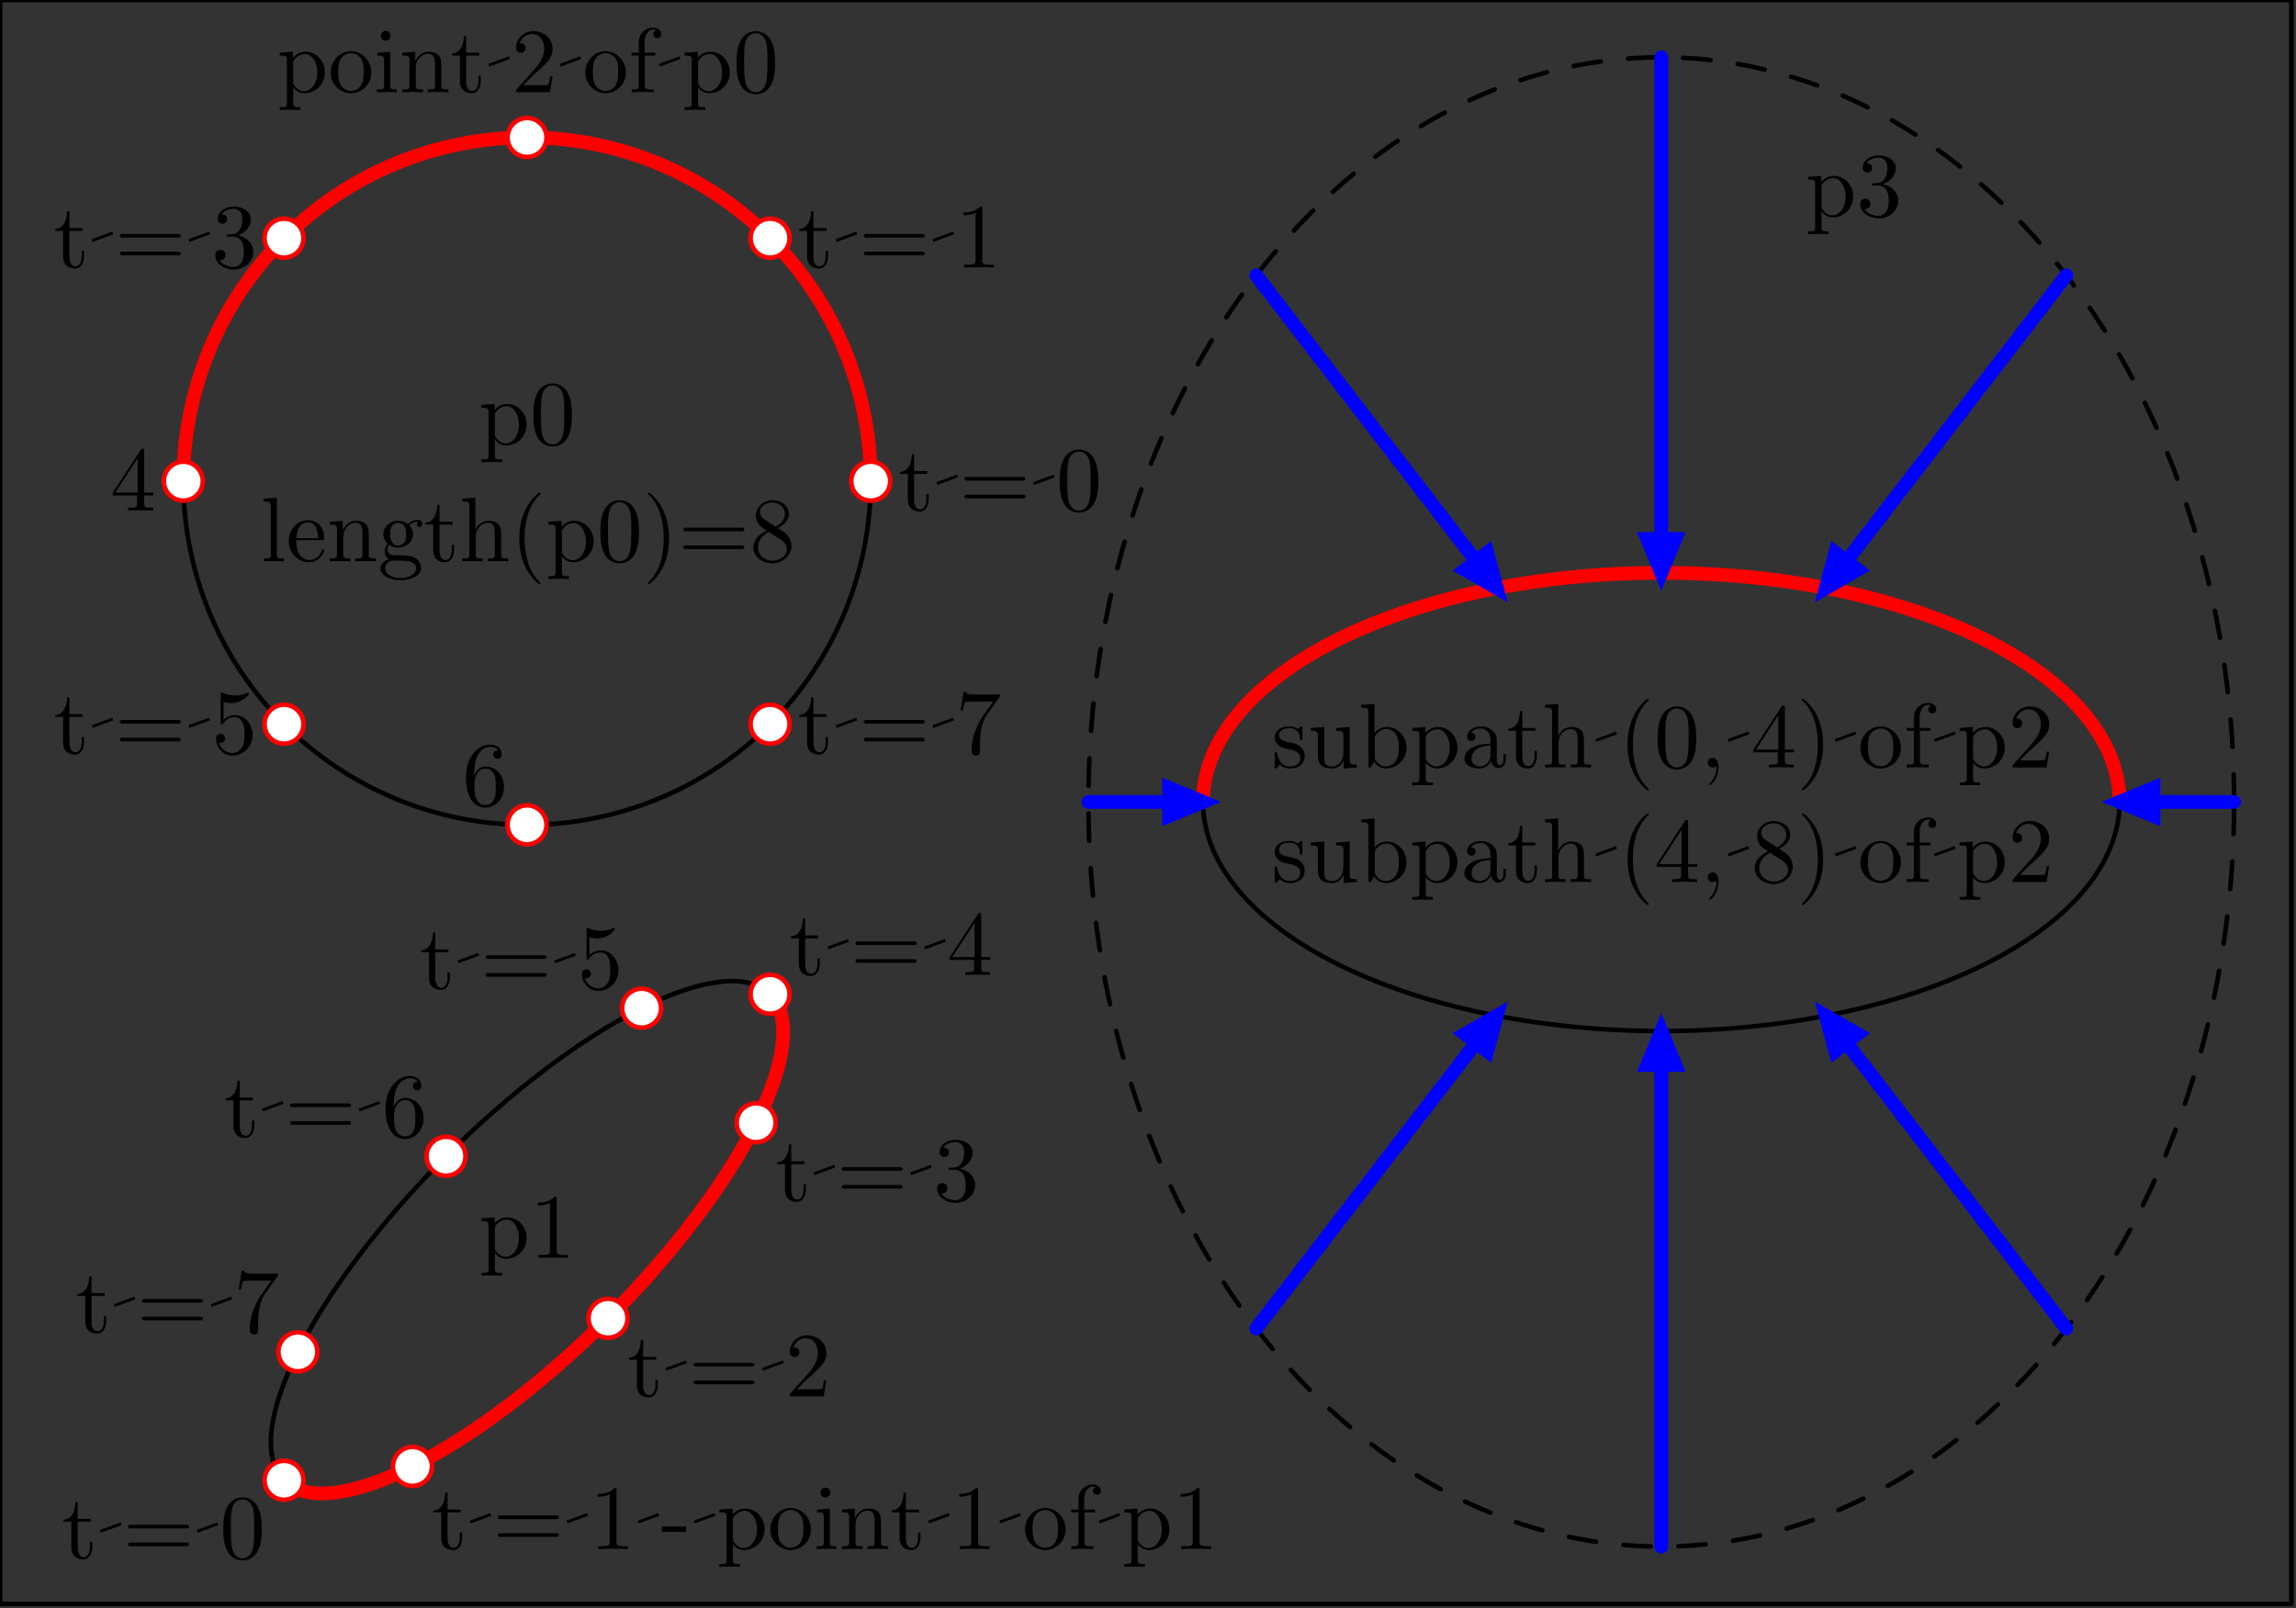 <?xml version="1.0"?>
<!-- Created by MetaPost 2.00 on 2018.09.04:1743 -->
<svg version="1.1" xmlns="http://www.w3.org/2000/svg" xmlns:xlink="http://www.w3.org/1999/xlink" width="250.5" height="175.5" viewBox="0 0 250.5 175.5">
<rect x="0" y="0" width="250.5" height="175.5" fill="#333333" stroke="none"/>
<!-- Original BoundingBox: -0.250000 -0.250000 250.250000 175.250000 -->
  <defs>
    <g transform="scale(0.01,0.01)" id="GLYPHcmr10_32">
      <path style="fill-rule: evenodd;" d="M262 -363L251 -392L27 -310L37 -280"></path>
    </g>
    <g transform="scale(0.01,0.01)" id="GLYPHcmr10_40">
      <path style="fill-rule: evenodd;" d="M331 240C331 237,331 235,314 218C189 92,157 -97,157 -250C157 -424,195 -598,318 -723C331 -735,331 -737,331 -740C331 -747,327 -750,321 -750C311 -750,221 -682,162 -555C111 -445,99 -334,99 -250C99 -172,110 -51,165 62C225 185,311 250,321 250C327 250,331 247,331 240"></path>
    </g>
    <g transform="scale(0.01,0.01)" id="GLYPHcmr10_41">
      <path style="fill-rule: evenodd;" d="M289 -250C289 -328,278 -449,223 -562C163 -685,77 -750,67 -750C61 -750,57 -746,57 -740C57 -737,57 -735,76 -717C174 -618,231 -459,231 -250C231 -79,194 97,70 223C57 235,57 237,57 240C57 246,61 250,67 250C77 250,167 182,226 55C277 -55,289 -166,289 -250"></path>
    </g>
    <g transform="scale(0.01,0.01)" id="GLYPHcmr10_44">
      <path style="fill-rule: evenodd;" d="M203 -1C203 -65,179 -106,139 -106C104 -106,86 -79,86 -53C86 -27,103 -0,139 -0C155 -0,167 -6,177 -14L179 -16C180 -16,181 -15,181 -1C181 63,153 124,109 171C103 177,102 178,102 182C102 189,107 193,112 193C124 193,203 114,203 -1"></path>
    </g>
    <g transform="scale(0.01,0.01)" id="GLYPHcmr10_45">
      <path style="fill-rule: evenodd;" d="M276 -187L276 -245L11 -245L11 -187"></path>
    </g>
    <g transform="scale(0.01,0.01)" id="GLYPHcmr10_48">
      <path style="fill-rule: evenodd;" d="M460 -320C460 -400,455 -480,420 -554C374 -650,292 -666,250 -666C190 -666,117 -640,76 -547C44 -478,39 -400,39 -320C39 -245,43 -155,84 -79C127 2,200 22,249 22C303 22,379 1,423 -94C455 -163,460 -241,460 -320M249 -0C210 -0,151 -25,133 -121C122 -181,122 -273,122 -332C122 -396,122 -462,130 -516C149 -635,224 -644,249 -644C282 -644,348 -626,367 -527C377 -471,377 -395,377 -332C377 -257,377 -189,366 -125C351 -30,294 -0,249 -0"></path>
    </g>
    <g transform="scale(0.01,0.01)" id="GLYPHcmr10_49">
      <path style="fill-rule: evenodd;" d="M294 -640C294 -664,294 -666,271 -666C209 -602,121 -602,89 -602L89 -571C109 -571,168 -571,220 -597L220 -79C220 -43,217 -31,127 -31L95 -31L95 -0C130 -3,217 -3,257 -3C297 -3,384 -3,419 -0L419 -31L387 -31C297 -31,294 -42,294 -79"></path>
    </g>
    <g transform="scale(0.01,0.01)" id="GLYPHcmr10_50">
      <path style="fill-rule: evenodd;" d="M127 -77L233 -180C389 -318,449 -372,449 -472C449 -586,359 -666,237 -666C124 -666,50 -574,50 -485C50 -429,100 -429,103 -429C120 -429,155 -441,155 -482C155 -508,137 -534,102 -534C94 -534,92 -534,89 -533C112 -598,166 -635,224 -635C315 -635,358 -554,358 -472C358 -392,308 -313,253 -251L61 -37C50 -26,50 -24,50 -0L421 -0L449 -174L424 -174C419 -144,412 -100,402 -85C395 -77,329 -77,307 -77"></path>
    </g>
    <g transform="scale(0.01,0.01)" id="GLYPHcmr10_51">
      <path style="fill-rule: evenodd;" d="M290 -352C372 -379,430 -449,430 -528C430 -610,342 -666,246 -666C145 -666,69 -606,69 -530C69 -497,91 -478,120 -478C151 -478,171 -500,171 -529C171 -579,124 -579,109 -579C140 -628,206 -641,242 -641C283 -641,338 -619,338 -529C338 -517,336 -459,310 -415C280 -367,246 -364,221 -363C213 -362,189 -360,182 -360C174 -359,167 -358,167 -348C167 -337,174 -337,191 -337L235 -337C317 -337,354 -269,354 -171C354 -35,285 -6,241 -6C198 -6,123 -23,88 -82C123 -77,154 -99,154 -137C154 -173,127 -193,98 -193C74 -193,42 -179,42 -135C42 -44,135 22,244 22C366 22,457 -69,457 -171C457 -253,394 -331,290 -352"></path>
    </g>
    <g transform="scale(0.01,0.01)" id="GLYPHcmr10_52">
      <path style="fill-rule: evenodd;" d="M294 -165L294 -78C294 -42,292 -31,218 -31L197 -31L197 -0C238 -3,290 -3,332 -3C374 -3,427 -3,468 -0L468 -31L447 -31C373 -31,371 -42,371 -78L371 -165L471 -165L471 -196L371 -196L371 -651C371 -671,371 -677,355 -677C346 -677,343 -677,335 -665L28 -196L28 -165M300 -196L56 -196L300 -569"></path>
    </g>
    <g transform="scale(0.01,0.01)" id="GLYPHcmr10_53">
      <path style="fill-rule: evenodd;" d="M449 -201C449 -320,367 -420,259 -420C211 -420,168 -404,132 -369L132 -564C152 -558,185 -551,217 -551C340 -551,410 -642,410 -655C410 -661,407 -666,400 -666C399 -666,397 -666,392 -663C372 -654,323 -634,256 -634C216 -634,170 -641,123 -662C115 -665,113 -665,111 -665C101 -665,101 -657,101 -641L101 -345C101 -327,101 -319,115 -319C122 -319,124 -322,128 -328C139 -344,176 -398,257 -398C309 -398,334 -352,342 -334C358 -297,360 -258,360 -208C360 -173,360 -113,336 -71C312 -32,275 -6,229 -6C156 -6,99 -59,82 -118C85 -117,88 -116,99 -116C132 -116,149 -141,149 -165C149 -189,132 -214,99 -214C85 -214,50 -207,50 -161C50 -75,119 22,231 22C347 22,449 -74,449 -201"></path>
    </g>
    <g transform="scale(0.01,0.01)" id="GLYPHcmr10_54">
      <path style="fill-rule: evenodd;" d="M132 -328L132 -352C132 -605,256 -641,307 -641C331 -641,373 -635,395 -601C380 -601,340 -601,340 -556C340 -525,364 -510,386 -510C402 -510,432 -519,432 -558C432 -618,388 -666,305 -666C177 -666,42 -537,42 -316C42 -49,158 22,251 22C362 22,457 -72,457 -204C457 -331,368 -427,257 -427C189 -427,152 -376,132 -328M251 -6C188 -6,158 -66,152 -81C134 -128,134 -208,134 -226C134 -304,166 -404,256 -404C272 -404,318 -404,349 -342C367 -305,367 -254,367 -205C367 -157,367 -107,350 -71C320 -11,274 -6,251 -6"></path>
    </g>
    <g transform="scale(0.01,0.01)" id="GLYPHcmr10_55">
      <path style="fill-rule: evenodd;" d="M476 -609C485 -621,485 -623,485 -644L242 -644C120 -644,118 -657,114 -676L89 -676L56 -470L81 -470C84 -486,93 -549,106 -561C113 -567,191 -567,204 -567L411 -567C400 -551,321 -442,299 -409C209 -274,176 -135,176 -33C176 -23,176 22,222 22C268 22,268 -23,268 -33L268 -84C268 -139,271 -194,279 -248C283 -271,297 -357,341 -419"></path>
    </g>
    <g transform="scale(0.01,0.01)" id="GLYPHcmr10_56">
      <path style="fill-rule: evenodd;" d="M163 -457C117 -487,113 -521,113 -538C113 -599,178 -641,249 -641C322 -641,386 -589,386 -517C386 -460,347 -412,287 -377M309 -362C381 -399,430 -451,430 -517C430 -609,341 -666,250 -666C150 -666,69 -592,69 -499C69 -481,71 -436,113 -389C124 -377,161 -352,186 -335C128 -306,42 -250,42 -151C42 -45,144 22,249 22C362 22,457 -61,457 -168C457 -204,446 -249,408 -291C389 -312,373 -322,309 -362M209 -320L332 -242C360 -223,407 -193,407 -132C407 -58,332 -6,250 -6C164 -6,92 -68,92 -151C92 -209,124 -273,209 -320"></path>
    </g>
    <g transform="scale(0.01,0.01)" id="GLYPHcmr10_61">
      <path style="fill-rule: evenodd;" d="M687 -327C702 -327,721 -327,721 -347C721 -367,702 -367,688 -367L89 -367C75 -367,56 -367,56 -347C56 -327,75 -327,90 -327M688 -133C702 -133,721 -133,721 -153C721 -173,702 -173,687 -173L90 -173C75 -173,56 -173,56 -153C56 -133,75 -133,89 -133"></path>
    </g>
    <g transform="scale(0.01,0.01)" id="GLYPHcmr10_97">
      <path style="fill-rule: evenodd;" d="M333 -76C337 -36,364 6,411 6C432 6,493 -8,493 -89L493 -145L468 -145L468 -89C468 -31,443 -25,432 -25C399 -25,395 -70,395 -75L395 -275C395 -317,395 -356,359 -393C320 -432,270 -448,222 -448C140 -448,71 -401,71 -335C71 -305,91 -288,117 -288C145 -288,163 -308,163 -334C163 -346,158 -379,112 -380C139 -415,188 -426,220 -426C269 -426,326 -387,326 -298L326 -261C275 -258,205 -255,142 -225C67 -191,42 -139,42 -95C42 -14,139 11,202 11C268 11,314 -29,333 -76M326 -240L326 -140C326 -45,254 -11,209 -11C160 -11,119 -46,119 -96C119 -151,161 -234,326 -240"></path>
    </g>
    <g transform="scale(0.01,0.01)" id="GLYPHcmr10_98">
      <path style="fill-rule: evenodd;" d="M172 -377L172 -694L28 -683L28 -652C98 -652,106 -645,106 -596L106 -0L131 -0C132 -1,140 -15,167 -62C182 -39,224 11,298 11C417 11,521 -87,521 -216C521 -343,423 -442,309 -442C231 -442,188 -395,172 -377M175 -114L175 -320C175 -339,175 -340,186 -356C225 -412,280 -420,304 -420C349 -420,385 -394,409 -356C435 -315,438 -258,438 -217C438 -180,436 -120,407 -75C386 -44,348 -11,294 -11C249 -11,213 -35,189 -72C175 -93,175 -96,175 -114"></path>
    </g>
    <g transform="scale(0.01,0.01)" id="GLYPHcmr10_101">
      <path style="fill-rule: evenodd;" d="M112 -252C118 -401,202 -426,236 -426C339 -426,349 -291,349 -252M111 -231L390 -231C412 -231,415 -231,415 -252C415 -351,361 -448,236 -448C120 -448,28 -345,28 -220C28 -86,133 11,248 11C370 11,415 -100,415 -119C415 -129,407 -131,402 -131C393 -131,391 -125,389 -117C354 -14,264 -14,254 -14C204 -14,164 -44,141 -81C111 -129,111 -195,111 -231"></path>
    </g>
    <g transform="scale(0.01,0.01)" id="GLYPHcmr10_102">
      <path style="fill-rule: evenodd;" d="M175 -431L175 -547C175 -635,223 -683,267 -683C270 -683,285 -683,300 -676C288 -672,270 -659,270 -634C270 -611,286 -591,313 -591C342 -591,357 -611,357 -635C357 -672,320 -705,267 -705C197 -705,112 -652,112 -546L112 -431L33 -431L33 -400L112 -400L112 -76C112 -31,101 -31,34 -31L34 -0C73 -1,120 -3,148 -3C188 -3,235 -3,275 -0L275 -31L254 -31C180 -31,178 -42,178 -78L178 -400L292 -400L292 -431"></path>
    </g>
    <g transform="scale(0.01,0.01)" id="GLYPHcmr10_103">
      <path style="fill-rule: evenodd;" d="M222 -172C135 -172,135 -272,135 -295C135 -322,136 -354,151 -379C159 -391,182 -419,222 -419C309 -419,309 -319,309 -296C309 -269,308 -237,293 -212C285 -200,262 -172,222 -172M106 -133C106 -137,106 -160,123 -180C162 -152,203 -149,222 -149C315 -149,384 -218,384 -295C384 -332,368 -369,343 -392C379 -426,415 -431,433 -431C435 -431,440 -431,443 -430C432 -426,427 -415,427 -403C427 -386,440 -374,456 -374C466 -374,485 -381,485 -404C485 -421,473 -453,434 -453C414 -453,370 -447,328 -406C286 -439,244 -442,222 -442C129 -442,60 -373,60 -296C60 -252,82 -214,107 -193C94 -178,76 -145,76 -110C76 -79,89 -41,120 -21C60 -4,28 39,28 79C28 151,127 206,249 206C367 206,471 155,471 77C471 42,457 -9,406 -37C353 -65,295 -65,234 -65C209 -65,166 -65,159 -66C127 -70,106 -101,106 -133M250 183C149 183,80 132,80 79C80 33,118 -4,162 -7L221 -7C307 -7,419 -7,419 79C419 133,348 183,250 183"></path>
    </g>
    <g transform="scale(0.01,0.01)" id="GLYPHcmr10_104">
      <path style="fill-rule: evenodd;" d="M110 -76C110 -31,99 -31,32 -31L32 -0C67 -1,118 -3,145 -3C171 -3,223 -1,257 -0L257 -31C190 -31,179 -31,179 -76L179 -260C179 -364,250 -420,314 -420C377 -420,388 -366,388 -309L388 -76C388 -31,377 -31,310 -31L310 -0C345 -1,396 -3,423 -3C449 -3,501 -1,535 -0L535 -31C483 -31,458 -31,457 -61L457 -252C457 -338,457 -369,426 -405C412 -422,379 -442,321 -442C237 -442,193 -382,176 -344L176 -694L32 -683L32 -652C102 -652,110 -645,110 -596"></path>
    </g>
    <g transform="scale(0.01,0.01)" id="GLYPHcmr10_105">
      <path style="fill-rule: evenodd;" d="M177 -442L37 -431L37 -400C102 -400,111 -394,111 -345L111 -76C111 -31,100 -31,33 -31L33 -0C65 -1,119 -3,143 -3C178 -3,213 -1,247 -0L247 -31C181 -31,177 -36,177 -75M181 -616C181 -648,156 -669,128 -669C97 -669,75 -642,75 -616C75 -589,97 -563,128 -563C156 -563,181 -584,181 -616"></path>
    </g>
    <g transform="scale(0.01,0.01)" id="GLYPHcmr10_108">
      <path style="fill-rule: evenodd;" d="M177 -694L33 -683L33 -652C103 -652,111 -645,111 -596L111 -76C111 -31,100 -31,33 -31L33 -0C66 -1,119 -3,144 -3C169 -3,218 -1,255 -0L255 -31C188 -31,177 -31,177 -76"></path>
    </g>
    <g transform="scale(0.01,0.01)" id="GLYPHcmr10_110">
      <path style="fill-rule: evenodd;" d="M110 -344L110 -76C110 -31,99 -31,32 -31L32 -0C67 -1,118 -3,145 -3C171 -3,223 -1,257 -0L257 -31C190 -31,179 -31,179 -76L179 -260C179 -364,250 -420,314 -420C377 -420,388 -366,388 -309L388 -76C388 -31,377 -31,310 -31L310 -0C345 -1,396 -3,423 -3C449 -3,501 -1,535 -0L535 -31C483 -31,458 -31,457 -61L457 -252C457 -338,457 -369,426 -405C412 -422,379 -442,321 -442C248 -442,201 -399,173 -337L173 -442L32 -431L32 -400C102 -400,110 -393,110 -344"></path>
    </g>
    <g transform="scale(0.01,0.01)" id="GLYPHcmr10_111">
      <path style="fill-rule: evenodd;" d="M471 -214C471 -342,371 -448,250 -448C125 -448,28 -339,28 -214C28 -85,132 11,249 11C370 11,471 -87,471 -214M250 -14C207 -14,163 -35,136 -81C111 -125,111 -186,111 -222C111 -261,111 -315,135 -359C162 -405,209 -426,249 -426C293 -426,336 -404,362 -361C388 -318,388 -260,388 -222C388 -186,388 -132,366 -88C344 -43,300 -14,250 -14"></path>
    </g>
    <g transform="scale(0.01,0.01)" id="GLYPHcmr10_112">
      <path style="fill-rule: evenodd;" d="M172 -376L172 -442L28 -431L28 -400C99 -400,106 -394,106 -350L106 118C106 163,95 163,28 163L28 194C62 193,114 191,140 191C167 191,218 193,253 194L253 163C186 163,175 163,175 118L175 -50L175 -59C180 -43,222 11,298 11C417 11,521 -87,521 -216C521 -343,424 -442,312 -442C234 -442,192 -398,172 -376M175 -114L175 -337C204 -388,253 -417,304 -417C377 -417,438 -329,438 -216C438 -95,368 -11,294 -11C254 -11,216 -31,189 -72C175 -93,175 -94,175 -114"></path>
    </g>
    <g transform="scale(0.01,0.01)" id="GLYPHcmr10_115">
      <path style="fill-rule: evenodd;" d="M208 -194C230 -190,312 -174,312 -102C312 -51,277 -11,199 -11C115 -11,79 -68,60 -153C57 -166,56 -170,46 -170C33 -170,33 -163,33 -145L33 -13C33 4,33 11,44 11C49 11,50 10,69 -9C71 -11,71 -13,89 -32C133 10,178 11,199 11C314 11,360 -56,360 -128C360 -181,330 -211,318 -223C285 -255,246 -263,204 -271C148 -282,81 -295,81 -353C81 -388,107 -429,193 -429C303 -429,308 -339,310 -308C311 -299,320 -299,322 -299C335 -299,335 -304,335 -323L335 -424C335 -441,335 -448,324 -448C319 -448,317 -448,304 -436C301 -432,291 -423,287 -420C249 -448,208 -448,193 -448C71 -448,33 -381,33 -325C33 -290,49 -262,76 -240C108 -214,136 -208,208 -194"></path>
    </g>
    <g transform="scale(0.01,0.01)" id="GLYPHcmr10_116">
      <path style="fill-rule: evenodd;" d="M173 -400L316 -400L316 -431L173 -431L173 -615L148 -615C147 -533,117 -426,19 -422L19 -400L104 -400L104 -124C104 -1,197 11,233 11C304 11,332 -60,332 -124L332 -181L307 -181L307 -126C307 -52,277 -14,240 -14C173 -14,173 -105,173 -122"></path>
    </g>
    <g transform="scale(0.01,0.01)" id="GLYPHcmr10_117">
      <path style="fill-rule: evenodd;" d="M391 -79L391 11L535 -0L535 -31C465 -31,457 -38,457 -87L457 -442L310 -431L310 -400C380 -400,388 -393,388 -344L388 -166C388 -79,340 -11,267 -11C183 -11,179 -58,179 -110L179 -442L32 -431L32 -400C110 -400,110 -397,110 -308L110 -158C110 -80,110 11,262 11C318 11,362 -17,391 -79"></path>
    </g>
  </defs>
  <path d="M0 175L250 175L250 -0L0 -0Z" style="stroke:rgb(0%,0%,0%); stroke-width: 0.5;stroke-linecap: round;stroke-linejoin: round;stroke-miterlimit: 10;fill: none;"></path>
  <path d="M95 52.5C95 42.554,91.048 33.017,84.016 25.984C76.984 18.952,67.446 15,57.5 15C47.554 15,38.017 18.952,30.984 25.984C23.952 33.017,20 42.554,20 52.5C20 62.446,23.952 71.984,30.984 79.016C38.017 86.049,47.554 90,57.5 90C67.446 90,76.984 86.049,84.016 79.016C91.048 71.984,95 62.446,95 52.5Z" style="stroke:rgb(0%,0%,0%); stroke-width: 0.5;stroke-linecap: round;stroke-linejoin: round;stroke-miterlimit: 10;fill: none;"></path>
  <path d="M95 52.5C95 42.554,91.048 33.017,84.016 25.984C76.984 18.952,67.446 15,57.5 15C47.554 15,38.017 18.952,30.984 25.984C23.952 33.017,20 42.554,20 52.5" style="stroke:rgb(100%,0%,0%); stroke-width: 1.5;stroke-linecap: round;stroke-linejoin: round;stroke-miterlimit: 10;fill: none;"></path>
  <path d="M97.126 52.5C97.126 51.936,96.902 51.396,96.503 50.997C96.105 50.598,95.564 50.374,95 50.374C94.436 50.374,93.895 50.598,93.497 50.997C93.098 51.396,92.874 51.936,92.874 52.5C92.874 53.064,93.098 53.605,93.497 54.003C93.895 54.402,94.436 54.626,95 54.626C95.564 54.626,96.105 54.402,96.503 54.003C96.902 53.605,97.126 53.064,97.126 52.5Z" style="fill: rgb(100%,100%,100%);stroke: none;"></path>
  <path d="M97.126 52.5C97.126 51.936,96.902 51.396,96.503 50.997C96.105 50.598,95.564 50.374,95 50.374C94.436 50.374,93.895 50.598,93.497 50.997C93.098 51.396,92.874 51.936,92.874 52.5C92.874 53.064,93.098 53.605,93.497 54.003C93.895 54.402,94.436 54.626,95 54.626C95.564 54.626,96.105 54.402,96.503 54.003C96.902 53.605,97.126 53.064,97.126 52.5Z" style="stroke:rgb(100%,0%,0%); stroke-width: 0.5;stroke-linecap: round;stroke-linejoin: round;stroke-miterlimit: 10;fill: none;"></path>
  <g transform="translate(98 55.71)" style="fill: rgb(0%,0%,0%);">
    <use xlink:href="#GLYPHcmr10_116"></use>
    <use xlink:href="#GLYPHcmr10_32" x="3.889"></use>
    <use xlink:href="#GLYPHcmr10_61" x="6.667"></use>
    <use xlink:href="#GLYPHcmr10_32" x="14.445"></use>
    <use xlink:href="#GLYPHcmr10_48" x="17.223"></use>
  </g>
  <path d="M86.142 25.984C86.142 25.42,85.918 24.88,85.519 24.481C85.121 24.082,84.58 23.858,84.016 23.858C83.452 23.858,82.911 24.082,82.513 24.481C82.114 24.88,81.89 25.42,81.89 25.984C81.89 26.548,82.114 27.089,82.513 27.487C82.911 27.886,83.452 28.11,84.016 28.11C84.58 28.11,85.121 27.886,85.519 27.487C85.918 27.089,86.142 26.548,86.142 25.984Z" style="fill: rgb(100%,100%,100%);stroke: none;"></path>
  <path d="M86.142 25.984C86.142 25.42,85.918 24.88,85.519 24.481C85.121 24.082,84.58 23.858,84.016 23.858C83.452 23.858,82.911 24.082,82.513 24.481C82.114 24.88,81.89 25.42,81.89 25.984C81.89 26.548,82.114 27.089,82.513 27.487C82.911 27.886,83.452 28.11,84.016 28.11C84.58 28.11,85.121 27.886,85.519 27.487C85.918 27.089,86.142 26.548,86.142 25.984Z" style="stroke:rgb(100%,0%,0%); stroke-width: 0.5;stroke-linecap: round;stroke-linejoin: round;stroke-miterlimit: 10;fill: none;"></path>
  <g transform="translate(87.016 29.194)" style="fill: rgb(0%,0%,0%);">
    <use xlink:href="#GLYPHcmr10_116"></use>
    <use xlink:href="#GLYPHcmr10_32" x="3.889"></use>
    <use xlink:href="#GLYPHcmr10_61" x="6.667"></use>
    <use xlink:href="#GLYPHcmr10_32" x="14.445"></use>
    <use xlink:href="#GLYPHcmr10_49" x="17.223"></use>
  </g>
  <path d="M59.626 15C59.626 14.436,59.402 13.896,59.003 13.497C58.605 13.098,58.064 12.874,57.5 12.874C56.936 12.874,56.395 13.098,55.997 13.497C55.598 13.896,55.374 14.436,55.374 15C55.374 15.564,55.598 16.105,55.997 16.503C56.395 16.902,56.936 17.126,57.5 17.126C58.064 17.126,58.605 16.902,59.003 16.503C59.402 16.105,59.626 15.564,59.626 15Z" style="fill: rgb(100%,100%,100%);stroke: none;"></path>
  <path d="M59.626 15C59.626 14.436,59.402 13.896,59.003 13.497C58.605 13.098,58.064 12.874,57.5 12.874C56.936 12.874,56.395 13.098,55.997 13.497C55.598 13.896,55.374 14.436,55.374 15C55.374 15.564,55.598 16.105,55.997 16.503C56.395 16.902,56.936 17.126,57.5 17.126C58.064 17.126,58.605 16.902,59.003 16.503C59.402 16.105,59.626 15.564,59.626 15Z" style="stroke:rgb(100%,0%,0%); stroke-width: 0.5;stroke-linecap: round;stroke-linejoin: round;stroke-miterlimit: 10;fill: none;"></path>
  <g transform="translate(30.241 10.063)" style="fill: rgb(0%,0%,0%);">
    <use xlink:href="#GLYPHcmr10_112"></use>
    <use xlink:href="#GLYPHcmr10_111" x="5.556"></use>
    <use xlink:href="#GLYPHcmr10_105" x="10.556"></use>
    <use xlink:href="#GLYPHcmr10_110" x="13.334"></use>
    <use xlink:href="#GLYPHcmr10_116" x="18.889"></use>
    <use xlink:href="#GLYPHcmr10_32" x="22.778"></use>
    <use xlink:href="#GLYPHcmr10_50" x="25.556"></use>
    <use xlink:href="#GLYPHcmr10_32" x="30.556"></use>
    <use xlink:href="#GLYPHcmr10_111" x="33.334"></use>
    <use xlink:href="#GLYPHcmr10_102" x="38.334"></use>
    <use xlink:href="#GLYPHcmr10_32" x="41.39"></use>
    <use xlink:href="#GLYPHcmr10_112" x="44.168"></use>
    <use xlink:href="#GLYPHcmr10_48" x="49.723"></use>
  </g>
  <path d="M33.11 25.984C33.11 25.42,32.886 24.88,32.487 24.481C32.089 24.082,31.548 23.858,30.984 23.858C30.42 23.858,29.88 24.082,29.481 24.481C29.082 24.88,28.858 25.42,28.858 25.984C28.858 26.548,29.082 27.089,29.481 27.487C29.88 27.886,30.42 28.11,30.984 28.11C31.548 28.11,32.089 27.886,32.487 27.487C32.886 27.089,33.11 26.548,33.11 25.984Z" style="fill: rgb(100%,100%,100%);stroke: none;"></path>
  <path d="M33.11 25.984C33.11 25.42,32.886 24.88,32.487 24.481C32.089 24.082,31.548 23.858,30.984 23.858C30.42 23.858,29.88 24.082,29.481 24.481C29.082 24.88,28.858 25.42,28.858 25.984C28.858 26.548,29.082 27.089,29.481 27.487C29.88 27.886,30.42 28.11,30.984 28.11C31.548 28.11,32.089 27.886,32.487 27.487C32.886 27.089,33.11 26.548,33.11 25.984Z" style="stroke:rgb(100%,0%,0%); stroke-width: 0.5;stroke-linecap: round;stroke-linejoin: round;stroke-miterlimit: 10;fill: none;"></path>
  <g transform="translate(5.845 29.194)" style="fill: rgb(0%,0%,0%);">
    <use xlink:href="#GLYPHcmr10_116"></use>
    <use xlink:href="#GLYPHcmr10_32" x="3.889"></use>
    <use xlink:href="#GLYPHcmr10_61" x="6.667"></use>
    <use xlink:href="#GLYPHcmr10_32" x="14.445"></use>
    <use xlink:href="#GLYPHcmr10_51" x="17.223"></use>
  </g>
  <path d="M22.126 52.5C22.126 51.936,21.902 51.396,21.503 50.997C21.105 50.598,20.564 50.374,20 50.374C19.436 50.374,18.895 50.598,18.497 50.997C18.098 51.396,17.874 51.936,17.874 52.5C17.874 53.064,18.098 53.605,18.497 54.003C18.895 54.402,19.436 54.626,20 54.626C20.564 54.626,21.105 54.402,21.503 54.003C21.902 53.605,22.126 53.064,22.126 52.5Z" style="fill: rgb(100%,100%,100%);stroke: none;"></path>
  <path d="M22.126 52.5C22.126 51.936,21.902 51.396,21.503 50.997C21.105 50.598,20.564 50.374,20 50.374C19.436 50.374,18.895 50.598,18.497 50.997C18.098 51.396,17.874 51.936,17.874 52.5C17.874 53.064,18.098 53.605,18.497 54.003C18.895 54.402,19.436 54.626,20 54.626C20.564 54.626,21.105 54.402,21.503 54.003C21.902 53.605,22.126 53.064,22.126 52.5Z" style="stroke:rgb(100%,0%,0%); stroke-width: 0.5;stroke-linecap: round;stroke-linejoin: round;stroke-miterlimit: 10;fill: none;"></path>
  <g transform="translate(12.019 55.71)" style="fill: rgb(0%,0%,0%);">
    <use xlink:href="#GLYPHcmr10_52"></use>
  </g>
  <path d="M33.11 79.016C33.11 78.452,32.886 77.912,32.487 77.513C32.089 77.114,31.548 76.89,30.984 76.89C30.42 76.89,29.88 77.114,29.481 77.513C29.082 77.912,28.858 78.452,28.858 79.016C28.858 79.58,29.082 80.121,29.481 80.519C29.88 80.918,30.42 81.142,30.984 81.142C31.548 81.142,32.089 80.918,32.487 80.519C32.886 80.121,33.11 79.58,33.11 79.016Z" style="fill: rgb(100%,100%,100%);stroke: none;"></path>
  <path d="M33.11 79.016C33.11 78.452,32.886 77.912,32.487 77.513C32.089 77.114,31.548 76.89,30.984 76.89C30.42 76.89,29.88 77.114,29.481 77.513C29.082 77.912,28.858 78.452,28.858 79.016C28.858 79.58,29.082 80.121,29.481 80.519C29.88 80.918,30.42 81.142,30.984 81.142C31.548 81.142,32.089 80.918,32.487 80.519C32.886 80.121,33.11 79.58,33.11 79.016Z" style="stroke:rgb(100%,0%,0%); stroke-width: 0.5;stroke-linecap: round;stroke-linejoin: round;stroke-miterlimit: 10;fill: none;"></path>
  <g transform="translate(5.845 82.226)" style="fill: rgb(0%,0%,0%);">
    <use xlink:href="#GLYPHcmr10_116"></use>
    <use xlink:href="#GLYPHcmr10_32" x="3.889"></use>
    <use xlink:href="#GLYPHcmr10_61" x="6.667"></use>
    <use xlink:href="#GLYPHcmr10_32" x="14.445"></use>
    <use xlink:href="#GLYPHcmr10_53" x="17.223"></use>
  </g>
  <path d="M59.626 90C59.626 89.436,59.402 88.896,59.003 88.497C58.605 88.098,58.064 87.874,57.5 87.874C56.936 87.874,56.395 88.098,55.997 88.497C55.598 88.896,55.374 89.436,55.374 90C55.374 90.564,55.598 91.105,55.997 91.503C56.395 91.902,56.936 92.126,57.5 92.126C58.064 92.126,58.605 91.902,59.003 91.503C59.402 91.105,59.626 90.564,59.626 90Z" style="fill: rgb(100%,100%,100%);stroke: none;"></path>
  <path d="M59.626 90C59.626 89.436,59.402 88.896,59.003 88.497C58.605 88.098,58.064 87.874,57.5 87.874C56.936 87.874,56.395 88.098,55.997 88.497C55.598 88.896,55.374 89.436,55.374 90C55.374 90.564,55.598 91.105,55.997 91.503C56.395 91.902,56.936 92.126,57.5 92.126C58.064 92.126,58.605 91.902,59.003 91.503C59.402 91.105,59.626 90.564,59.626 90Z" style="stroke:rgb(100%,0%,0%); stroke-width: 0.5;stroke-linecap: round;stroke-linejoin: round;stroke-miterlimit: 10;fill: none;"></path>
  <g transform="translate(50.419 87.9)" style="fill: rgb(0%,0%,0%);">
    <use xlink:href="#GLYPHcmr10_54"></use>
  </g>
  <path d="M86.142 79.016C86.142 78.452,85.918 77.912,85.519 77.513C85.121 77.114,84.58 76.89,84.016 76.89C83.452 76.89,82.911 77.114,82.513 77.513C82.114 77.912,81.89 78.452,81.89 79.016C81.89 79.58,82.114 80.121,82.513 80.519C82.911 80.918,83.452 81.142,84.016 81.142C84.58 81.142,85.121 80.918,85.519 80.519C85.918 80.121,86.142 79.58,86.142 79.016Z" style="fill: rgb(100%,100%,100%);stroke: none;"></path>
  <path d="M86.142 79.016C86.142 78.452,85.918 77.912,85.519 77.513C85.121 77.114,84.58 76.89,84.016 76.89C83.452 76.89,82.911 77.114,82.513 77.513C82.114 77.912,81.89 78.452,81.89 79.016C81.89 79.58,82.114 80.121,82.513 80.519C82.911 80.918,83.452 81.142,84.016 81.142C84.58 81.142,85.121 80.918,85.519 80.519C85.918 80.121,86.142 79.58,86.142 79.016Z" style="stroke:rgb(100%,0%,0%); stroke-width: 0.5;stroke-linecap: round;stroke-linejoin: round;stroke-miterlimit: 10;fill: none;"></path>
  <g transform="translate(87.016 82.226)" style="fill: rgb(0%,0%,0%);">
    <use xlink:href="#GLYPHcmr10_116"></use>
    <use xlink:href="#GLYPHcmr10_32" x="3.889"></use>
    <use xlink:href="#GLYPHcmr10_61" x="6.667"></use>
    <use xlink:href="#GLYPHcmr10_32" x="14.445"></use>
    <use xlink:href="#GLYPHcmr10_55" x="17.223"></use>
  </g>
  <g transform="translate(52.242 48.492)" style="fill: rgb(0%,0%,0%);">
    <use xlink:href="#GLYPHcmr10_112"></use>
    <use xlink:href="#GLYPHcmr10_48" x="5.556"></use>
  </g>
  <g transform="translate(28.442 61.241)" style="fill: rgb(0%,0%,0%);">
    <use xlink:href="#GLYPHcmr10_108"></use>
    <use xlink:href="#GLYPHcmr10_101" x="2.778"></use>
    <use xlink:href="#GLYPHcmr10_110" x="7.222"></use>
    <use xlink:href="#GLYPHcmr10_103" x="12.778"></use>
    <use xlink:href="#GLYPHcmr10_116" x="17.778"></use>
    <use xlink:href="#GLYPHcmr10_104" x="21.667"></use>
    <use xlink:href="#GLYPHcmr10_40" x="27.223"></use>
    <use xlink:href="#GLYPHcmr10_112" x="31.112"></use>
    <use xlink:href="#GLYPHcmr10_48" x="36.667"></use>
    <use xlink:href="#GLYPHcmr10_41" x="41.667"></use>
    <use xlink:href="#GLYPHcmr10_61" x="45.556"></use>
    <use xlink:href="#GLYPHcmr10_56" x="53.334"></use>
  </g>
  <path d="M30.984 161.516C33.328 163.861,38.37 163.314,45 159.999C51.631 156.684,59.306 150.872,66.339 143.839C73.372 136.806,79.184 129.13,82.5 122.5C85.815 115.87,86.361 110.828,84.017 108.483C81.672 106.139,76.63 106.685,70 110C63.37 113.315,55.694 119.128,48.661 126.161C41.628 133.194,35.816 140.869,32.501 147.5C29.185 154.13,28.639 159.172,30.984 161.516Z" style="stroke:rgb(0%,0%,0%); stroke-width: 0.5;stroke-linecap: round;stroke-linejoin: round;stroke-miterlimit: 10;fill: none;"></path>
  <path d="M30.984 161.516C33.328 163.861,38.37 163.314,45 159.999C51.631 156.684,59.306 150.872,66.339 143.839C73.372 136.806,79.184 129.13,82.5 122.5C85.815 115.87,86.361 110.828,84.017 108.483" style="stroke:rgb(100%,0%,0%); stroke-width: 1.5;stroke-linecap: round;stroke-linejoin: round;stroke-miterlimit: 10;fill: none;"></path>
  <path d="M33.11 161.516C33.11 160.953,32.885 160.412,32.487 160.013C32.088 159.614,31.547 159.39,30.984 159.39C30.42 159.39,29.879 159.614,29.48 160.013C29.082 160.412,28.858 160.953,28.858 161.516C28.858 162.08,29.082 162.621,29.48 163.02C29.879 163.418,30.42 163.642,30.984 163.642C31.547 163.642,32.088 163.418,32.487 163.02C32.885 162.621,33.11 162.08,33.11 161.516Z" style="fill: rgb(100%,100%,100%);stroke: none;"></path>
  <path d="M33.11 161.516C33.11 160.953,32.885 160.412,32.487 160.013C32.088 159.614,31.547 159.39,30.984 159.39C30.42 159.39,29.879 159.614,29.48 160.013C29.082 160.412,28.858 160.953,28.858 161.516C28.858 162.08,29.082 162.621,29.48 163.02C29.879 163.418,30.42 163.642,30.984 163.642C31.547 163.642,32.088 163.418,32.487 163.02C32.885 162.621,33.11 162.08,33.11 161.516Z" style="stroke:rgb(100%,0%,0%); stroke-width: 0.5;stroke-linecap: round;stroke-linejoin: round;stroke-miterlimit: 10;fill: none;"></path>
  <g transform="translate(6.744 170.037)" style="fill: rgb(0%,0%,0%);">
    <use xlink:href="#GLYPHcmr10_116"></use>
    <use xlink:href="#GLYPHcmr10_32" x="3.889"></use>
    <use xlink:href="#GLYPHcmr10_61" x="6.667"></use>
    <use xlink:href="#GLYPHcmr10_32" x="14.445"></use>
    <use xlink:href="#GLYPHcmr10_48" x="17.223"></use>
  </g>
  <path d="M47.126 159.999C47.126 159.435,46.902 158.895,46.504 158.496C46.105 158.097,45.564 157.873,45 157.873C44.436 157.873,43.896 158.097,43.497 158.496C43.098 158.895,42.874 159.435,42.874 159.999C42.874 160.563,43.098 161.104,43.497 161.503C43.896 161.901,44.436 162.125,45 162.125C45.564 162.125,46.105 161.901,46.504 161.503C46.902 161.104,47.126 160.563,47.126 159.999Z" style="fill: rgb(100%,100%,100%);stroke: none;"></path>
  <path d="M47.126 159.999C47.126 159.435,46.902 158.895,46.504 158.496C46.105 158.097,45.564 157.873,45 157.873C44.436 157.873,43.896 158.097,43.497 158.496C43.098 158.895,42.874 159.435,42.874 159.999C42.874 160.563,43.098 161.104,43.497 161.503C43.896 161.901,44.436 162.125,45 162.125C45.564 162.125,46.105 161.901,46.504 161.503C46.902 161.104,47.126 160.563,47.126 159.999Z" style="stroke:rgb(100%,0%,0%); stroke-width: 0.5;stroke-linecap: round;stroke-linejoin: round;stroke-miterlimit: 10;fill: none;"></path>
  <g transform="translate(47.1 169.018)" style="fill: rgb(0%,0%,0%);">
    <use xlink:href="#GLYPHcmr10_116"></use>
    <use xlink:href="#GLYPHcmr10_32" x="3.889"></use>
    <use xlink:href="#GLYPHcmr10_61" x="6.667"></use>
    <use xlink:href="#GLYPHcmr10_32" x="14.445"></use>
    <use xlink:href="#GLYPHcmr10_49" x="17.223"></use>
    <use xlink:href="#GLYPHcmr10_32" x="22.223"></use>
    <use xlink:href="#GLYPHcmr10_45" x="25"></use>
    <use xlink:href="#GLYPHcmr10_32" x="28.334"></use>
    <use xlink:href="#GLYPHcmr10_112" x="31.112"></use>
    <use xlink:href="#GLYPHcmr10_111" x="36.667"></use>
    <use xlink:href="#GLYPHcmr10_105" x="41.667"></use>
    <use xlink:href="#GLYPHcmr10_110" x="44.445"></use>
    <use xlink:href="#GLYPHcmr10_116" x="50.001"></use>
    <use xlink:href="#GLYPHcmr10_32" x="53.89"></use>
    <use xlink:href="#GLYPHcmr10_49" x="56.668"></use>
    <use xlink:href="#GLYPHcmr10_32" x="61.668"></use>
    <use xlink:href="#GLYPHcmr10_111" x="64.446"></use>
    <use xlink:href="#GLYPHcmr10_102" x="69.446"></use>
    <use xlink:href="#GLYPHcmr10_32" x="72.501"></use>
    <use xlink:href="#GLYPHcmr10_112" x="75.279"></use>
    <use xlink:href="#GLYPHcmr10_49" x="80.835"></use>
  </g>
  <path d="M68.465 143.839C68.465 143.275,68.241 142.734,67.842 142.335C67.444 141.937,66.903 141.713,66.339 141.713C65.775 141.713,65.234 141.937,64.836 142.335C64.437 142.734,64.213 143.275,64.213 143.839C64.213 144.403,64.437 144.943,64.836 145.342C65.234 145.741,65.775 145.965,66.339 145.965C66.903 145.965,67.444 145.741,67.842 145.342C68.241 144.943,68.465 144.403,68.465 143.839Z" style="fill: rgb(100%,100%,100%);stroke: none;"></path>
  <path d="M68.465 143.839C68.465 143.275,68.241 142.734,67.842 142.335C67.444 141.937,66.903 141.713,66.339 141.713C65.775 141.713,65.234 141.937,64.836 142.335C64.437 142.734,64.213 143.275,64.213 143.839C64.213 144.403,64.437 144.943,64.836 145.342C65.234 145.741,65.775 145.965,66.339 145.965C66.903 145.965,67.444 145.741,67.842 145.342C68.241 144.943,68.465 144.403,68.465 143.839Z" style="stroke:rgb(100%,0%,0%); stroke-width: 0.5;stroke-linecap: round;stroke-linejoin: round;stroke-miterlimit: 10;fill: none;"></path>
  <g transform="translate(68.439 152.359)" style="fill: rgb(0%,0%,0%);">
    <use xlink:href="#GLYPHcmr10_116"></use>
    <use xlink:href="#GLYPHcmr10_32" x="3.889"></use>
    <use xlink:href="#GLYPHcmr10_61" x="6.667"></use>
    <use xlink:href="#GLYPHcmr10_32" x="14.445"></use>
    <use xlink:href="#GLYPHcmr10_50" x="17.223"></use>
  </g>
  <path d="M84.626 122.5C84.626 121.936,84.402 121.396,84.003 120.997C83.604 120.598,83.063 120.374,82.5 120.374C81.936 120.374,81.395 120.598,80.996 120.997C80.598 121.396,80.374 121.936,80.374 122.5C80.374 123.064,80.598 123.605,80.996 124.003C81.395 124.402,81.936 124.626,82.5 124.626C83.063 124.626,83.604 124.402,84.003 124.003C84.402 123.605,84.626 123.064,84.626 122.5Z" style="fill: rgb(100%,100%,100%);stroke: none;"></path>
  <path d="M84.626 122.5C84.626 121.936,84.402 121.396,84.003 120.997C83.604 120.598,83.063 120.374,82.5 120.374C81.936 120.374,81.395 120.598,80.996 120.997C80.598 121.396,80.374 121.936,80.374 122.5C80.374 123.064,80.598 123.605,80.996 124.003C81.395 124.402,81.936 124.626,82.5 124.626C83.063 124.626,83.604 124.402,84.003 124.003C84.402 123.605,84.626 123.064,84.626 122.5Z" style="stroke:rgb(100%,0%,0%); stroke-width: 0.5;stroke-linecap: round;stroke-linejoin: round;stroke-miterlimit: 10;fill: none;"></path>
  <g transform="translate(84.6 131.02)" style="fill: rgb(0%,0%,0%);">
    <use xlink:href="#GLYPHcmr10_116"></use>
    <use xlink:href="#GLYPHcmr10_32" x="3.889"></use>
    <use xlink:href="#GLYPHcmr10_61" x="6.667"></use>
    <use xlink:href="#GLYPHcmr10_32" x="14.445"></use>
    <use xlink:href="#GLYPHcmr10_51" x="17.223"></use>
  </g>
  <path d="M86.143 108.483C86.143 107.919,85.919 107.379,85.52 106.98C85.121 106.581,84.58 106.357,84.017 106.357C83.453 106.357,82.912 106.581,82.513 106.98C82.115 107.379,81.891 107.919,81.891 108.483C81.891 109.047,82.115 109.588,82.513 109.987C82.912 110.385,83.453 110.609,84.017 110.609C84.58 110.609,85.121 110.385,85.52 109.987C85.919 109.588,86.143 109.047,86.143 108.483Z" style="fill: rgb(100%,100%,100%);stroke: none;"></path>
  <path d="M86.143 108.483C86.143 107.919,85.919 107.379,85.52 106.98C85.121 106.581,84.58 106.357,84.017 106.357C83.453 106.357,82.912 106.581,82.513 106.98C82.115 107.379,81.891 107.919,81.891 108.483C81.891 109.047,82.115 109.588,82.513 109.987C82.912 110.385,83.453 110.609,84.017 110.609C84.58 110.609,85.121 110.385,85.52 109.987C85.919 109.588,86.143 109.047,86.143 108.483Z" style="stroke:rgb(100%,0%,0%); stroke-width: 0.5;stroke-linecap: round;stroke-linejoin: round;stroke-miterlimit: 10;fill: none;"></path>
  <g transform="translate(86.117 106.383)" style="fill: rgb(0%,0%,0%);">
    <use xlink:href="#GLYPHcmr10_116"></use>
    <use xlink:href="#GLYPHcmr10_32" x="3.889"></use>
    <use xlink:href="#GLYPHcmr10_61" x="6.667"></use>
    <use xlink:href="#GLYPHcmr10_32" x="14.445"></use>
    <use xlink:href="#GLYPHcmr10_52" x="17.223"></use>
  </g>
  <path d="M72.126 110C72.126 109.436,71.902 108.896,71.503 108.497C71.104 108.098,70.564 107.874,70 107.874C69.436 107.874,68.895 108.098,68.497 108.497C68.098 108.896,67.874 109.436,67.874 110C67.874 110.564,68.098 111.105,68.497 111.504C68.895 111.902,69.436 112.126,70 112.126C70.564 112.126,71.104 111.902,71.503 111.504C71.902 111.105,72.126 110.564,72.126 110Z" style="fill: rgb(100%,100%,100%);stroke: none;"></path>
  <path d="M72.126 110C72.126 109.436,71.902 108.896,71.503 108.497C71.104 108.098,70.564 107.874,70 107.874C69.436 107.874,68.895 108.098,68.497 108.497C68.098 108.896,67.874 109.436,67.874 110C67.874 110.564,68.098 111.105,68.497 111.504C68.895 111.902,69.436 112.126,70 112.126C70.564 112.126,71.104 111.902,71.503 111.504C71.902 111.105,72.126 110.564,72.126 110Z" style="stroke:rgb(100%,0%,0%); stroke-width: 0.5;stroke-linecap: round;stroke-linejoin: round;stroke-miterlimit: 10;fill: none;"></path>
  <g transform="translate(45.761 107.9)" style="fill: rgb(0%,0%,0%);">
    <use xlink:href="#GLYPHcmr10_116"></use>
    <use xlink:href="#GLYPHcmr10_32" x="3.889"></use>
    <use xlink:href="#GLYPHcmr10_61" x="6.667"></use>
    <use xlink:href="#GLYPHcmr10_32" x="14.445"></use>
    <use xlink:href="#GLYPHcmr10_53" x="17.223"></use>
  </g>
  <path d="M50.787 126.161C50.787 125.597,50.563 125.056,50.164 124.658C49.766 124.259,49.225 124.035,48.661 124.035C48.097 124.035,47.557 124.259,47.158 124.658C46.759 125.056,46.535 125.597,46.535 126.161C46.535 126.725,46.759 127.266,47.158 127.664C47.557 128.063,48.097 128.287,48.661 128.287C49.225 128.287,49.766 128.063,50.164 127.664C50.563 127.266,50.787 126.725,50.787 126.161Z" style="fill: rgb(100%,100%,100%);stroke: none;"></path>
  <path d="M50.787 126.161C50.787 125.597,50.563 125.056,50.164 124.658C49.766 124.259,49.225 124.035,48.661 124.035C48.097 124.035,47.557 124.259,47.158 124.658C46.759 125.056,46.535 125.597,46.535 126.161C46.535 126.725,46.759 127.266,47.158 127.664C47.557 128.063,48.097 128.287,48.661 128.287C49.225 128.287,49.766 128.063,50.164 127.664C50.563 127.266,50.787 126.725,50.787 126.161Z" style="stroke:rgb(100%,0%,0%); stroke-width: 0.5;stroke-linecap: round;stroke-linejoin: round;stroke-miterlimit: 10;fill: none;"></path>
  <g transform="translate(24.422 124.061)" style="fill: rgb(0%,0%,0%);">
    <use xlink:href="#GLYPHcmr10_116"></use>
    <use xlink:href="#GLYPHcmr10_32" x="3.889"></use>
    <use xlink:href="#GLYPHcmr10_61" x="6.667"></use>
    <use xlink:href="#GLYPHcmr10_32" x="14.445"></use>
    <use xlink:href="#GLYPHcmr10_54" x="17.223"></use>
  </g>
  <path d="M34.627 147.5C34.627 146.936,34.403 146.395,34.004 145.996C33.605 145.598,33.064 145.374,32.501 145.374C31.937 145.374,31.396 145.598,30.997 145.996C30.599 146.395,30.375 146.936,30.375 147.5C30.375 148.063,30.599 148.604,30.997 149.003C31.396 149.402,31.937 149.626,32.501 149.626C33.064 149.626,33.605 149.402,34.004 149.003C34.403 148.604,34.627 148.063,34.627 147.5Z" style="fill: rgb(100%,100%,100%);stroke: none;"></path>
  <path d="M34.627 147.5C34.627 146.936,34.403 146.395,34.004 145.996C33.605 145.598,33.064 145.374,32.501 145.374C31.937 145.374,31.396 145.598,30.997 145.996C30.599 146.395,30.375 146.936,30.375 147.5C30.375 148.063,30.599 148.604,30.997 149.003C31.396 149.402,31.937 149.626,32.501 149.626C33.064 149.626,33.605 149.402,34.004 149.003C34.403 148.604,34.627 148.063,34.627 147.5Z" style="stroke:rgb(100%,0%,0%); stroke-width: 0.5;stroke-linecap: round;stroke-linejoin: round;stroke-miterlimit: 10;fill: none;"></path>
  <g transform="translate(8.261 145.4)" style="fill: rgb(0%,0%,0%);">
    <use xlink:href="#GLYPHcmr10_116"></use>
    <use xlink:href="#GLYPHcmr10_32" x="3.889"></use>
    <use xlink:href="#GLYPHcmr10_61" x="6.667"></use>
    <use xlink:href="#GLYPHcmr10_32" x="14.445"></use>
    <use xlink:href="#GLYPHcmr10_55" x="17.223"></use>
  </g>
  <g transform="translate(52.242 137.241)" style="fill: rgb(0%,0%,0%);">
    <use xlink:href="#GLYPHcmr10_112"></use>
    <use xlink:href="#GLYPHcmr10_49" x="5.556"></use>
  </g>
  <path d="M231.25 87.5C231.25 80.869,225.981 74.511,216.605 69.823C207.228 65.134,194.511 62.5,181.25 62.5C167.989 62.5,155.272 65.134,145.895 69.823C136.519 74.511,131.25 80.869,131.25 87.5C131.25 94.131,136.519 100.489,145.895 105.177C155.272 109.866,167.989 112.5,181.25 112.5C194.511 112.5,207.228 109.866,216.605 105.177C225.981 100.489,231.25 94.131,231.25 87.5Z" style="stroke:rgb(0%,0%,0%); stroke-width: 0.5;stroke-linecap: round;stroke-linejoin: round;stroke-miterlimit: 10;fill: none;"></path>
  <path d="M231.25 87.5C231.25 80.869,225.981 74.511,216.605 69.823C207.228 65.134,194.511 62.5,181.25 62.5C167.989 62.5,155.272 65.134,145.895 69.823C136.519 74.511,131.25 80.869,131.25 87.5" style="stroke:rgb(100%,0%,0%); stroke-width: 1.5;stroke-linecap: round;stroke-linejoin: round;stroke-miterlimit: 10;fill: none;"></path>
  <g transform="translate(138.743 83.741)" style="fill: rgb(0%,0%,0%);">
    <use xlink:href="#GLYPHcmr10_115"></use>
    <use xlink:href="#GLYPHcmr10_117" x="3.945"></use>
    <use xlink:href="#GLYPHcmr10_98" x="9.5"></use>
    <use xlink:href="#GLYPHcmr10_112" x="15.056"></use>
    <use xlink:href="#GLYPHcmr10_97" x="20.611"></use>
    <use xlink:href="#GLYPHcmr10_116" x="25.612"></use>
    <use xlink:href="#GLYPHcmr10_104" x="29.501"></use>
    <use xlink:href="#GLYPHcmr10_32" x="35.056"></use>
    <use xlink:href="#GLYPHcmr10_40" x="37.834"></use>
    <use xlink:href="#GLYPHcmr10_48" x="41.723"></use>
    <use xlink:href="#GLYPHcmr10_44" x="46.723"></use>
    <use xlink:href="#GLYPHcmr10_32" x="49.501"></use>
    <use xlink:href="#GLYPHcmr10_52" x="52.279"></use>
    <use xlink:href="#GLYPHcmr10_41" x="57.279"></use>
    <use xlink:href="#GLYPHcmr10_32" x="61.168"></use>
    <use xlink:href="#GLYPHcmr10_111" x="63.946"></use>
    <use xlink:href="#GLYPHcmr10_102" x="68.946"></use>
    <use xlink:href="#GLYPHcmr10_32" x="72.001"></use>
    <use xlink:href="#GLYPHcmr10_112" x="74.779"></use>
    <use xlink:href="#GLYPHcmr10_50" x="80.335"></use>
  </g>
  <g transform="translate(138.743 96.241)" style="fill: rgb(0%,0%,0%);">
    <use xlink:href="#GLYPHcmr10_115"></use>
    <use xlink:href="#GLYPHcmr10_117" x="3.945"></use>
    <use xlink:href="#GLYPHcmr10_98" x="9.5"></use>
    <use xlink:href="#GLYPHcmr10_112" x="15.056"></use>
    <use xlink:href="#GLYPHcmr10_97" x="20.611"></use>
    <use xlink:href="#GLYPHcmr10_116" x="25.612"></use>
    <use xlink:href="#GLYPHcmr10_104" x="29.501"></use>
    <use xlink:href="#GLYPHcmr10_32" x="35.056"></use>
    <use xlink:href="#GLYPHcmr10_40" x="37.834"></use>
    <use xlink:href="#GLYPHcmr10_52" x="41.723"></use>
    <use xlink:href="#GLYPHcmr10_44" x="46.723"></use>
    <use xlink:href="#GLYPHcmr10_32" x="49.501"></use>
    <use xlink:href="#GLYPHcmr10_56" x="52.279"></use>
    <use xlink:href="#GLYPHcmr10_41" x="57.279"></use>
    <use xlink:href="#GLYPHcmr10_32" x="61.168"></use>
    <use xlink:href="#GLYPHcmr10_111" x="63.946"></use>
    <use xlink:href="#GLYPHcmr10_102" x="68.946"></use>
    <use xlink:href="#GLYPHcmr10_32" x="72.001"></use>
    <use xlink:href="#GLYPHcmr10_112" x="74.779"></use>
    <use xlink:href="#GLYPHcmr10_50" x="80.335"></use>
  </g>
  <path d="M243.75 87.5C243.75 65.95,237.164 45.286,225.443 30.049C213.723 14.812,197.827 6.25,181.25 6.25C164.673 6.25,148.777 14.812,137.057 30.049C125.336 45.286,118.75 65.95,118.75 87.5C118.75 109.05,125.336 129.714,137.057 144.951C148.777 160.188,164.673 168.75,181.25 168.75C197.827 168.75,213.723 160.188,225.443 144.951C237.164 129.714,243.75 109.05,243.75 87.5Z" style="stroke:rgb(0%,0%,0%); stroke-width: 0.5;stroke-linecap: round;stroke-dasharray: 3 3 ;stroke-linejoin: round;stroke-miterlimit: 10;fill: none;"></path>
  <g transform="translate(196.982 23.61)" style="fill: rgb(0%,0%,0%);">
    <use xlink:href="#GLYPHcmr10_112"></use>
    <use xlink:href="#GLYPHcmr10_51" x="5.556"></use>
  </g>
  <path d="M243.75 87.5L231.25 87.5" style="stroke:rgb(0%,0%,100%); stroke-width: 1.5;stroke-linecap: round;stroke-linejoin: round;stroke-miterlimit: 10;fill: none;"></path>
  <path d="M234.946 85.969L231.25 87.5L234.946 89.031Z" style="stroke:rgb(0%,0%,100%); stroke-width: 1.5;fill: rgb(0%,0%,100%);"></path>
  <path d="M225.443 30.049L199.199 64.167" style="stroke:rgb(0%,0%,100%); stroke-width: 1.5;stroke-linecap: round;stroke-linejoin: round;stroke-miterlimit: 10;fill: none;"></path>
  <path d="M200.239 60.304L199.199 64.167L202.665 62.171Z" style="stroke:rgb(0%,0%,100%); stroke-width: 1.5;fill: rgb(0%,0%,100%);"></path>
  <path d="M181.25 6.25L181.25 62.5" style="stroke:rgb(0%,0%,100%); stroke-width: 1.5;stroke-linecap: round;stroke-linejoin: round;stroke-miterlimit: 10;fill: none;"></path>
  <path d="M179.719 58.805L181.25 62.5L182.781 58.805Z" style="stroke:rgb(0%,0%,100%); stroke-width: 1.5;fill: rgb(0%,0%,100%);"></path>
  <path d="M137.057 30.049L163.301 64.167" style="stroke:rgb(0%,0%,100%); stroke-width: 1.5;stroke-linecap: round;stroke-linejoin: round;stroke-miterlimit: 10;fill: none;"></path>
  <path d="M159.835 62.171L163.301 64.167L162.261 60.304Z" style="stroke:rgb(0%,0%,100%); stroke-width: 1.5;fill: rgb(0%,0%,100%);"></path>
  <path d="M118.75 87.5L131.25 87.5" style="stroke:rgb(0%,0%,100%); stroke-width: 1.5;stroke-linecap: round;stroke-linejoin: round;stroke-miterlimit: 10;fill: none;"></path>
  <path d="M127.554 89.031L131.25 87.5L127.554 85.969Z" style="stroke:rgb(0%,0%,100%); stroke-width: 1.5;fill: rgb(0%,0%,100%);"></path>
  <path d="M137.057 144.951L163.301 110.833" style="stroke:rgb(0%,0%,100%); stroke-width: 1.5;stroke-linecap: round;stroke-linejoin: round;stroke-miterlimit: 10;fill: none;"></path>
  <path d="M162.261 114.696L163.301 110.833L159.835 112.829Z" style="stroke:rgb(0%,0%,100%); stroke-width: 1.5;fill: rgb(0%,0%,100%);"></path>
  <path d="M181.25 168.75L181.25 112.5" style="stroke:rgb(0%,0%,100%); stroke-width: 1.5;stroke-linecap: round;stroke-linejoin: round;stroke-miterlimit: 10;fill: none;"></path>
  <path d="M182.781 116.195L181.25 112.5L179.719 116.195Z" style="stroke:rgb(0%,0%,100%); stroke-width: 1.5;fill: rgb(0%,0%,100%);"></path>
  <path d="M225.443 144.951L199.199 110.833" style="stroke:rgb(0%,0%,100%); stroke-width: 1.5;stroke-linecap: round;stroke-linejoin: round;stroke-miterlimit: 10;fill: none;"></path>
  <path d="M202.665 112.829L199.199 110.833L200.239 114.696Z" style="stroke:rgb(0%,0%,100%); stroke-width: 1.5;fill: rgb(0%,0%,100%);"></path>
</svg>
